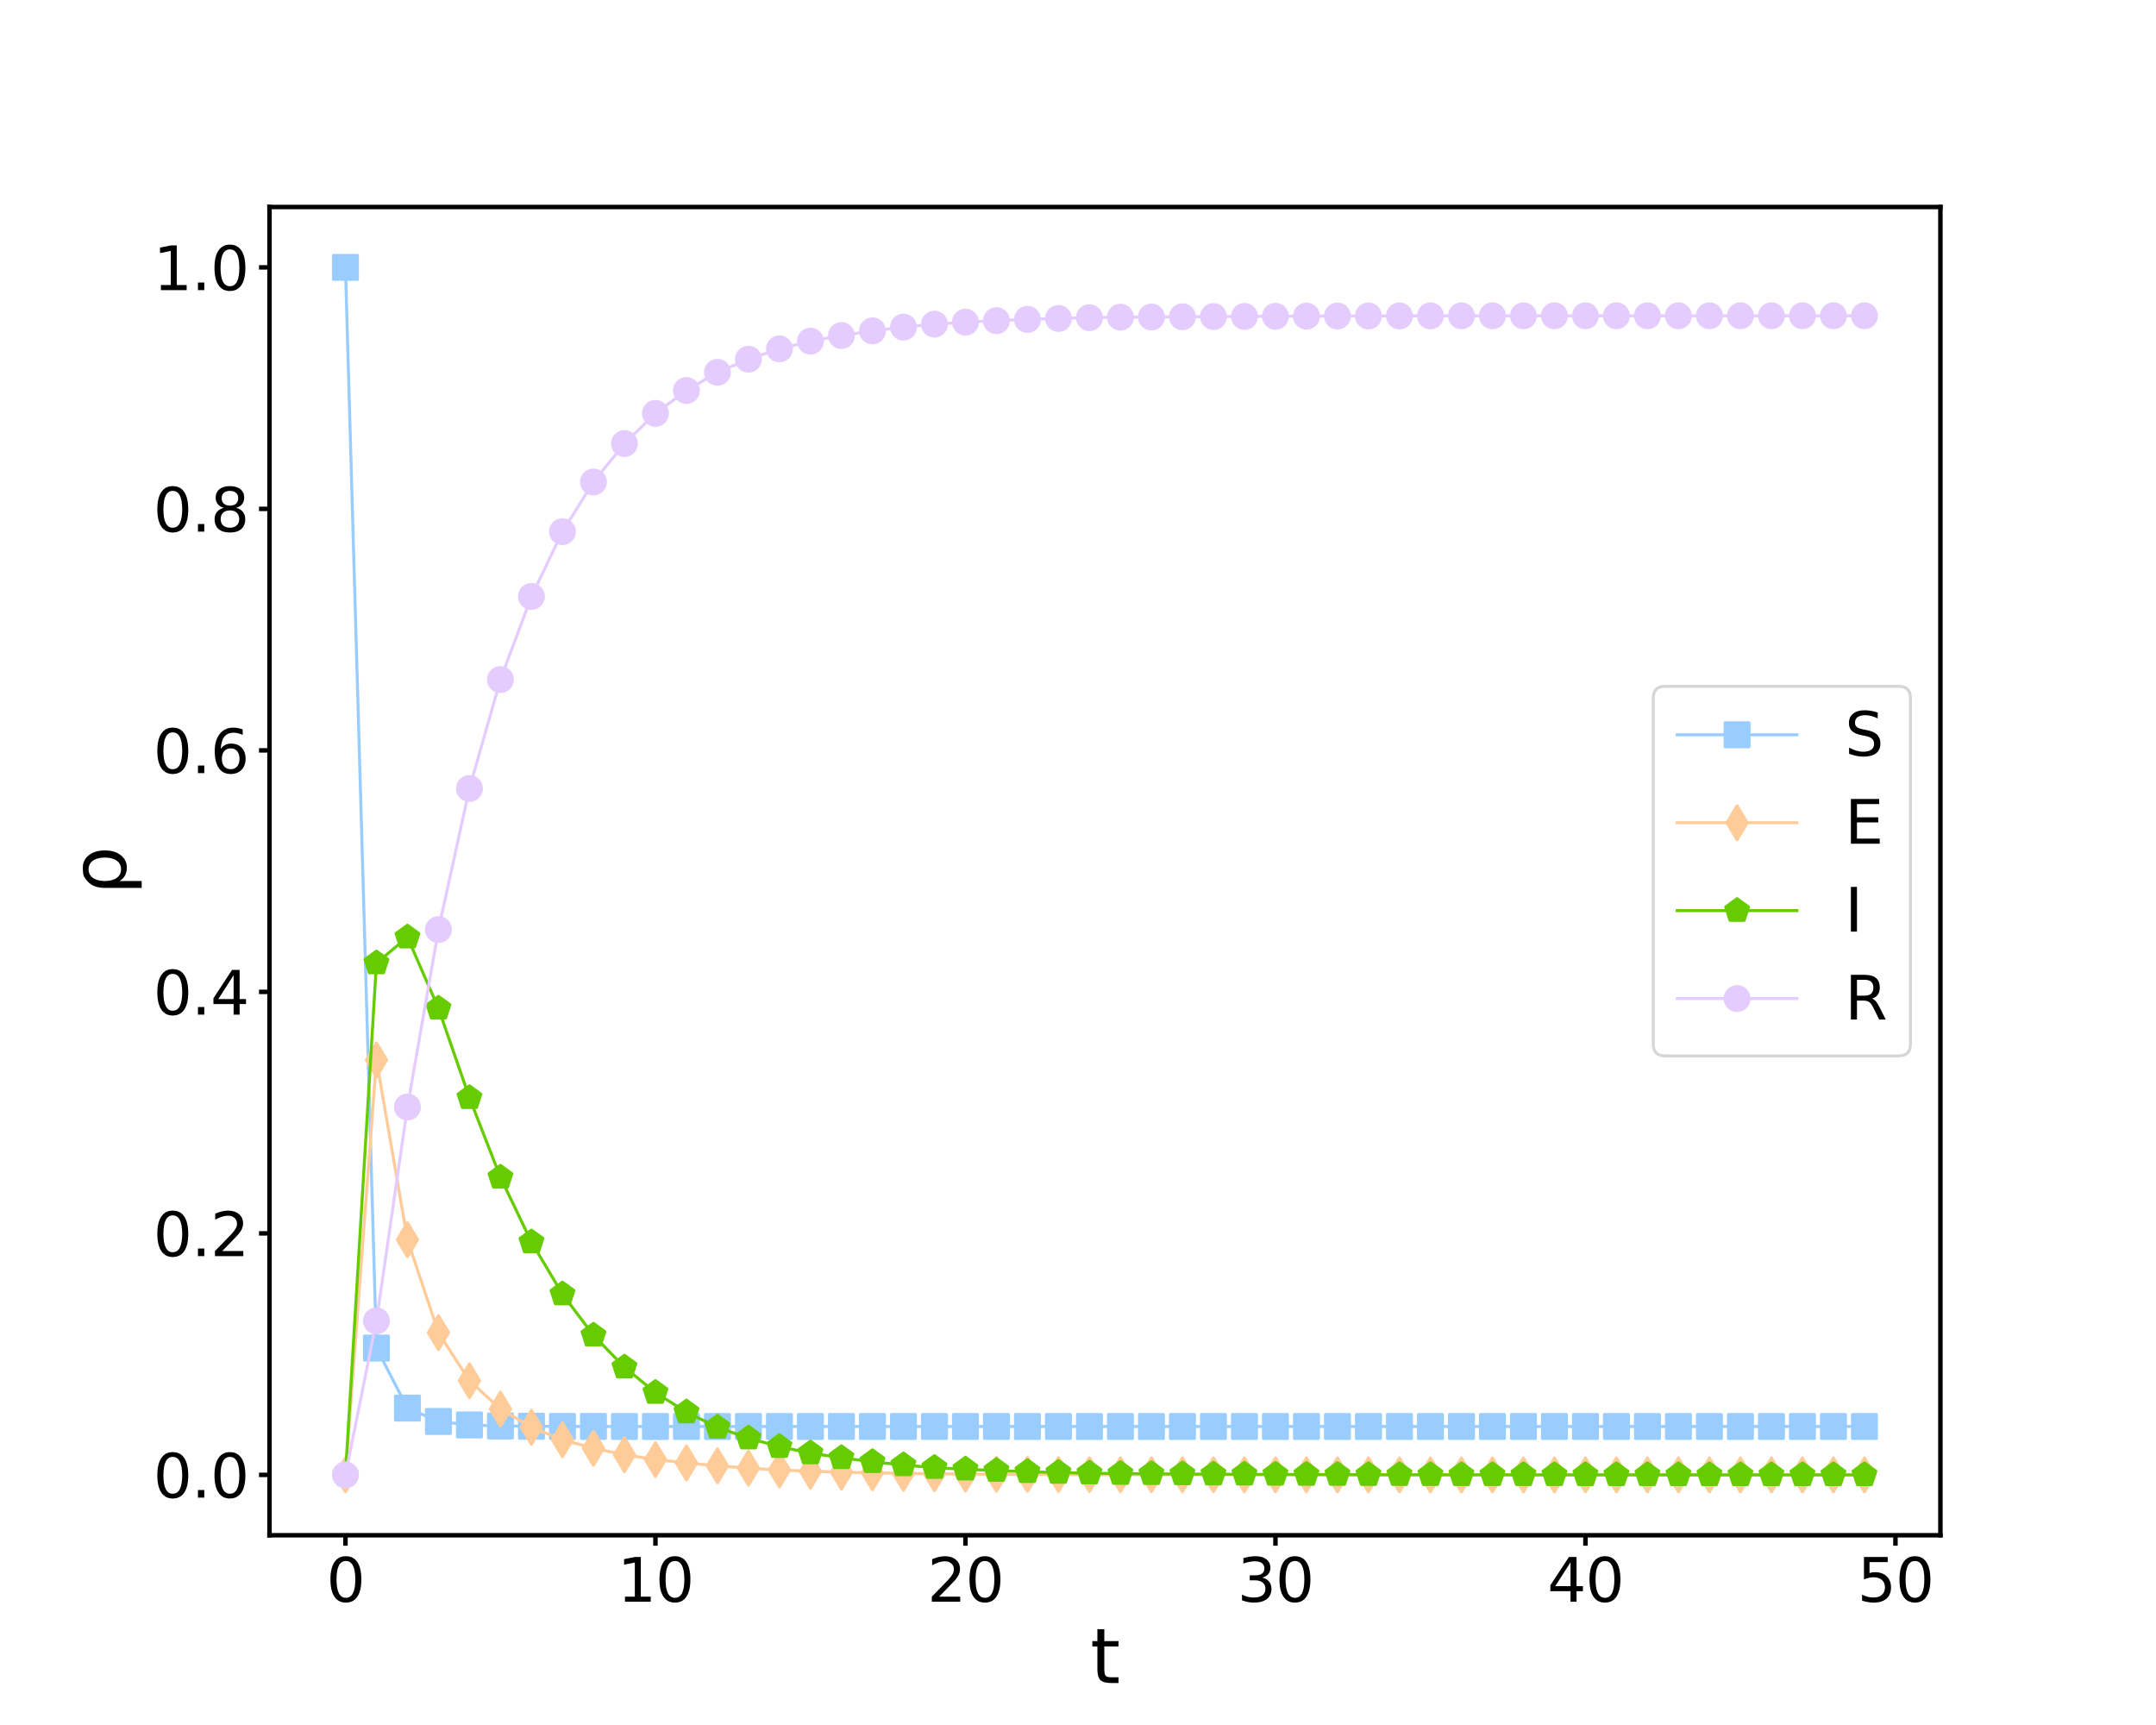 <?xml version="1.0" encoding="utf-8" standalone="no"?>
<!DOCTYPE svg PUBLIC "-//W3C//DTD SVG 1.1//EN"
  "http://www.w3.org/Graphics/SVG/1.1/DTD/svg11.dtd">
<svg xmlns:xlink="http://www.w3.org/1999/xlink" width="720pt" height="576pt" viewBox="0 0 720 576" xmlns="http://www.w3.org/2000/svg" version="1.1">
 <defs>
  <style type="text/css">*{stroke-linejoin: round; stroke-linecap: butt}</style>
 </defs>
 <g id="figure_1">
  <g id="patch_1">
   <path d="M 0 576 
L 720 576 
L 720 0 
L 0 0 
z
" style="fill: #ffffff"/>
  </g>
  <g id="axes_1">
   <g id="patch_2">
    <path d="M 90 512.64 
L 648 512.64 
L 648 69.12 
L 90 69.12 
z
" style="fill: #ffffff"/>
   </g>
   <g id="matplotlib.axis_1">
    <g id="xtick_1">
     <g id="line2d_1">
      <defs>
       <path id="mc4802ad035" d="M 0 0 
L 0 3.5 
" style="stroke: #000000; stroke-width: 1.5"/>
      </defs>
      <g>
       <use xlink:href="#mc4802ad035" x="115.364" y="512.64" style="stroke: #000000; stroke-width: 1.5"/>
      </g>
     </g>
     <g id="text_1">
      <!-- 0 -->
      <g transform="translate(109.001 534.837) scale(0.2 -0.2)">
       <defs>
        <path id="DejaVuSans-30" d="M 2034 4250 
Q 1547 4250 1301 3770 
Q 1056 3291 1056 2328 
Q 1056 1369 1301 889 
Q 1547 409 2034 409 
Q 2525 409 2770 889 
Q 3016 1369 3016 2328 
Q 3016 3291 2770 3770 
Q 2525 4250 2034 4250 
z
M 2034 4750 
Q 2819 4750 3233 4129 
Q 3647 3509 3647 2328 
Q 3647 1150 3233 529 
Q 2819 -91 2034 -91 
Q 1250 -91 836 529 
Q 422 1150 422 2328 
Q 422 3509 836 4129 
Q 1250 4750 2034 4750 
z
" transform="scale(0.016)"/>
       </defs>
       <use xlink:href="#DejaVuSans-30"/>
      </g>
     </g>
    </g>
    <g id="xtick_2">
     <g id="line2d_2">
      <g>
       <use xlink:href="#mc4802ad035" x="218.889" y="512.64" style="stroke: #000000; stroke-width: 1.5"/>
      </g>
     </g>
     <g id="text_2">
      <!-- 10 -->
      <g transform="translate(206.164 534.837) scale(0.2 -0.2)">
       <defs>
        <path id="DejaVuSans-31" d="M 794 531 
L 1825 531 
L 1825 4091 
L 703 3866 
L 703 4441 
L 1819 4666 
L 2450 4666 
L 2450 531 
L 3481 531 
L 3481 0 
L 794 0 
L 794 531 
z
" transform="scale(0.016)"/>
       </defs>
       <use xlink:href="#DejaVuSans-31"/>
       <use xlink:href="#DejaVuSans-30" x="63.623"/>
      </g>
     </g>
    </g>
    <g id="xtick_3">
     <g id="line2d_3">
      <g>
       <use xlink:href="#mc4802ad035" x="322.414" y="512.64" style="stroke: #000000; stroke-width: 1.5"/>
      </g>
     </g>
     <g id="text_3">
      <!-- 20 -->
      <g transform="translate(309.689 534.837) scale(0.2 -0.2)">
       <defs>
        <path id="DejaVuSans-32" d="M 1228 531 
L 3431 531 
L 3431 0 
L 469 0 
L 469 531 
Q 828 903 1448 1529 
Q 2069 2156 2228 2338 
Q 2531 2678 2651 2914 
Q 2772 3150 2772 3378 
Q 2772 3750 2511 3984 
Q 2250 4219 1831 4219 
Q 1534 4219 1204 4116 
Q 875 4013 500 3803 
L 500 4441 
Q 881 4594 1212 4672 
Q 1544 4750 1819 4750 
Q 2544 4750 2975 4387 
Q 3406 4025 3406 3419 
Q 3406 3131 3298 2873 
Q 3191 2616 2906 2266 
Q 2828 2175 2409 1742 
Q 1991 1309 1228 531 
z
" transform="scale(0.016)"/>
       </defs>
       <use xlink:href="#DejaVuSans-32"/>
       <use xlink:href="#DejaVuSans-30" x="63.623"/>
      </g>
     </g>
    </g>
    <g id="xtick_4">
     <g id="line2d_4">
      <g>
       <use xlink:href="#mc4802ad035" x="425.939" y="512.64" style="stroke: #000000; stroke-width: 1.5"/>
      </g>
     </g>
     <g id="text_4">
      <!-- 30 -->
      <g transform="translate(413.214 534.837) scale(0.2 -0.2)">
       <defs>
        <path id="DejaVuSans-33" d="M 2597 2516 
Q 3050 2419 3304 2112 
Q 3559 1806 3559 1356 
Q 3559 666 3084 287 
Q 2609 -91 1734 -91 
Q 1441 -91 1130 -33 
Q 819 25 488 141 
L 488 750 
Q 750 597 1062 519 
Q 1375 441 1716 441 
Q 2309 441 2620 675 
Q 2931 909 2931 1356 
Q 2931 1769 2642 2001 
Q 2353 2234 1838 2234 
L 1294 2234 
L 1294 2753 
L 1863 2753 
Q 2328 2753 2575 2939 
Q 2822 3125 2822 3475 
Q 2822 3834 2567 4026 
Q 2313 4219 1838 4219 
Q 1578 4219 1281 4162 
Q 984 4106 628 3988 
L 628 4550 
Q 988 4650 1302 4700 
Q 1616 4750 1894 4750 
Q 2613 4750 3031 4423 
Q 3450 4097 3450 3541 
Q 3450 3153 3228 2886 
Q 3006 2619 2597 2516 
z
" transform="scale(0.016)"/>
       </defs>
       <use xlink:href="#DejaVuSans-33"/>
       <use xlink:href="#DejaVuSans-30" x="63.623"/>
      </g>
     </g>
    </g>
    <g id="xtick_5">
     <g id="line2d_5">
      <g>
       <use xlink:href="#mc4802ad035" x="529.464" y="512.64" style="stroke: #000000; stroke-width: 1.5"/>
      </g>
     </g>
     <g id="text_5">
      <!-- 40 -->
      <g transform="translate(516.739 534.837) scale(0.2 -0.2)">
       <defs>
        <path id="DejaVuSans-34" d="M 2419 4116 
L 825 1625 
L 2419 1625 
L 2419 4116 
z
M 2253 4666 
L 3047 4666 
L 3047 1625 
L 3713 1625 
L 3713 1100 
L 3047 1100 
L 3047 0 
L 2419 0 
L 2419 1100 
L 313 1100 
L 313 1709 
L 2253 4666 
z
" transform="scale(0.016)"/>
       </defs>
       <use xlink:href="#DejaVuSans-34"/>
       <use xlink:href="#DejaVuSans-30" x="63.623"/>
      </g>
     </g>
    </g>
    <g id="xtick_6">
     <g id="line2d_6">
      <g>
       <use xlink:href="#mc4802ad035" x="632.989" y="512.64" style="stroke: #000000; stroke-width: 1.5"/>
      </g>
     </g>
     <g id="text_6">
      <!-- 50 -->
      <g transform="translate(620.264 534.837) scale(0.2 -0.2)">
       <defs>
        <path id="DejaVuSans-35" d="M 691 4666 
L 3169 4666 
L 3169 4134 
L 1269 4134 
L 1269 2991 
Q 1406 3038 1543 3061 
Q 1681 3084 1819 3084 
Q 2600 3084 3056 2656 
Q 3513 2228 3513 1497 
Q 3513 744 3044 326 
Q 2575 -91 1722 -91 
Q 1428 -91 1123 -41 
Q 819 9 494 109 
L 494 744 
Q 775 591 1075 516 
Q 1375 441 1709 441 
Q 2250 441 2565 725 
Q 2881 1009 2881 1497 
Q 2881 1984 2565 2268 
Q 2250 2553 1709 2553 
Q 1456 2553 1204 2497 
Q 953 2441 691 2322 
L 691 4666 
z
" transform="scale(0.016)"/>
       </defs>
       <use xlink:href="#DejaVuSans-35"/>
       <use xlink:href="#DejaVuSans-30" x="63.623"/>
      </g>
     </g>
    </g>
    <g id="text_7">
     <!-- t -->
     <g transform="translate(364.1 561.992) scale(0.25 -0.25)">
      <defs>
       <path id="DejaVuSans-74" d="M 1172 4494 
L 1172 3500 
L 2356 3500 
L 2356 3053 
L 1172 3053 
L 1172 1153 
Q 1172 725 1289 603 
Q 1406 481 1766 481 
L 2356 481 
L 2356 0 
L 1766 0 
Q 1100 0 847 248 
Q 594 497 594 1153 
L 594 3053 
L 172 3053 
L 172 3500 
L 594 3500 
L 594 4494 
L 1172 4494 
z
" transform="scale(0.016)"/>
      </defs>
      <use xlink:href="#DejaVuSans-74"/>
     </g>
    </g>
   </g>
   <g id="matplotlib.axis_2">
    <g id="ytick_1">
     <g id="line2d_7">
      <defs>
       <path id="m1e8f144cc7" d="M 0 0 
L -3.5 0 
" style="stroke: #000000; stroke-width: 1.5"/>
      </defs>
      <g>
       <use xlink:href="#m1e8f144cc7" x="90" y="492.48" style="stroke: #000000; stroke-width: 1.5"/>
      </g>
     </g>
     <g id="text_8">
      <!-- 0.0 -->
      <g transform="translate(51.194 500.078) scale(0.2 -0.2)">
       <defs>
        <path id="DejaVuSans-2e" d="M 684 794 
L 1344 794 
L 1344 0 
L 684 0 
L 684 794 
z
" transform="scale(0.016)"/>
       </defs>
       <use xlink:href="#DejaVuSans-30"/>
       <use xlink:href="#DejaVuSans-2e" x="63.623"/>
       <use xlink:href="#DejaVuSans-30" x="95.41"/>
      </g>
     </g>
    </g>
    <g id="ytick_2">
     <g id="line2d_8">
      <g>
       <use xlink:href="#m1e8f144cc7" x="90" y="411.84" style="stroke: #000000; stroke-width: 1.5"/>
      </g>
     </g>
     <g id="text_9">
      <!-- 0.2 -->
      <g transform="translate(51.194 419.438) scale(0.2 -0.2)">
       <use xlink:href="#DejaVuSans-30"/>
       <use xlink:href="#DejaVuSans-2e" x="63.623"/>
       <use xlink:href="#DejaVuSans-32" x="95.41"/>
      </g>
     </g>
    </g>
    <g id="ytick_3">
     <g id="line2d_9">
      <g>
       <use xlink:href="#m1e8f144cc7" x="90" y="331.2" style="stroke: #000000; stroke-width: 1.5"/>
      </g>
     </g>
     <g id="text_10">
      <!-- 0.4 -->
      <g transform="translate(51.194 338.798) scale(0.2 -0.2)">
       <use xlink:href="#DejaVuSans-30"/>
       <use xlink:href="#DejaVuSans-2e" x="63.623"/>
       <use xlink:href="#DejaVuSans-34" x="95.41"/>
      </g>
     </g>
    </g>
    <g id="ytick_4">
     <g id="line2d_10">
      <g>
       <use xlink:href="#m1e8f144cc7" x="90" y="250.56" style="stroke: #000000; stroke-width: 1.5"/>
      </g>
     </g>
     <g id="text_11">
      <!-- 0.6 -->
      <g transform="translate(51.194 258.158) scale(0.2 -0.2)">
       <defs>
        <path id="DejaVuSans-36" d="M 2113 2584 
Q 1688 2584 1439 2293 
Q 1191 2003 1191 1497 
Q 1191 994 1439 701 
Q 1688 409 2113 409 
Q 2538 409 2786 701 
Q 3034 994 3034 1497 
Q 3034 2003 2786 2293 
Q 2538 2584 2113 2584 
z
M 3366 4563 
L 3366 3988 
Q 3128 4100 2886 4159 
Q 2644 4219 2406 4219 
Q 1781 4219 1451 3797 
Q 1122 3375 1075 2522 
Q 1259 2794 1537 2939 
Q 1816 3084 2150 3084 
Q 2853 3084 3261 2657 
Q 3669 2231 3669 1497 
Q 3669 778 3244 343 
Q 2819 -91 2113 -91 
Q 1303 -91 875 529 
Q 447 1150 447 2328 
Q 447 3434 972 4092 
Q 1497 4750 2381 4750 
Q 2619 4750 2861 4703 
Q 3103 4656 3366 4563 
z
" transform="scale(0.016)"/>
       </defs>
       <use xlink:href="#DejaVuSans-30"/>
       <use xlink:href="#DejaVuSans-2e" x="63.623"/>
       <use xlink:href="#DejaVuSans-36" x="95.41"/>
      </g>
     </g>
    </g>
    <g id="ytick_5">
     <g id="line2d_11">
      <g>
       <use xlink:href="#m1e8f144cc7" x="90" y="169.92" style="stroke: #000000; stroke-width: 1.5"/>
      </g>
     </g>
     <g id="text_12">
      <!-- 0.8 -->
      <g transform="translate(51.194 177.518) scale(0.2 -0.2)">
       <defs>
        <path id="DejaVuSans-38" d="M 2034 2216 
Q 1584 2216 1326 1975 
Q 1069 1734 1069 1313 
Q 1069 891 1326 650 
Q 1584 409 2034 409 
Q 2484 409 2743 651 
Q 3003 894 3003 1313 
Q 3003 1734 2745 1975 
Q 2488 2216 2034 2216 
z
M 1403 2484 
Q 997 2584 770 2862 
Q 544 3141 544 3541 
Q 544 4100 942 4425 
Q 1341 4750 2034 4750 
Q 2731 4750 3128 4425 
Q 3525 4100 3525 3541 
Q 3525 3141 3298 2862 
Q 3072 2584 2669 2484 
Q 3125 2378 3379 2068 
Q 3634 1759 3634 1313 
Q 3634 634 3220 271 
Q 2806 -91 2034 -91 
Q 1263 -91 848 271 
Q 434 634 434 1313 
Q 434 1759 690 2068 
Q 947 2378 1403 2484 
z
M 1172 3481 
Q 1172 3119 1398 2916 
Q 1625 2713 2034 2713 
Q 2441 2713 2670 2916 
Q 2900 3119 2900 3481 
Q 2900 3844 2670 4047 
Q 2441 4250 2034 4250 
Q 1625 4250 1398 4047 
Q 1172 3844 1172 3481 
z
" transform="scale(0.016)"/>
       </defs>
       <use xlink:href="#DejaVuSans-30"/>
       <use xlink:href="#DejaVuSans-2e" x="63.623"/>
       <use xlink:href="#DejaVuSans-38" x="95.41"/>
      </g>
     </g>
    </g>
    <g id="ytick_6">
     <g id="line2d_12">
      <g>
       <use xlink:href="#m1e8f144cc7" x="90" y="89.28" style="stroke: #000000; stroke-width: 1.5"/>
      </g>
     </g>
     <g id="text_13">
      <!-- 1.0 -->
      <g transform="translate(51.194 96.878) scale(0.2 -0.2)">
       <use xlink:href="#DejaVuSans-31"/>
       <use xlink:href="#DejaVuSans-2e" x="63.623"/>
       <use xlink:href="#DejaVuSans-30" x="95.41"/>
      </g>
     </g>
    </g>
    <g id="text_14">
     <!-- ρ -->
     <g transform="translate(41.995 298.816) rotate(-90) scale(0.25 -0.25)">
      <defs>
       <path id="DejaVuSans-3c1" d="M 863 2875 
Q 1053 3194 1525 3475 
Q 1709 3584 2278 3584 
Q 2916 3584 3314 3078 
Q 3713 2572 3713 1747 
Q 3713 922 3314 415 
Q 2916 -91 2278 -91 
Q 1894 -91 1617 61 
Q 1341 213 1159 525 
L 1159 -1331 
L 581 -1331 
L 581 1716 
Q 581 2438 863 2875 
z
M 3116 1747 
Q 3116 2381 2855 2742 
Q 2594 3103 2138 3103 
Q 1681 3103 1420 2742 
Q 1159 2381 1159 1747 
Q 1159 1113 1420 752 
Q 1681 391 2138 391 
Q 2594 391 2855 752 
Q 3116 1113 3116 1747 
z
" transform="scale(0.016)"/>
      </defs>
      <use xlink:href="#DejaVuSans-3c1"/>
     </g>
    </g>
   </g>
   <g id="line2d_13">
    <path d="M 115.364 89.28 
L 125.716 450.13 
L 136.069 470.181 
L 146.421 474.649 
L 156.774 475.807 
L 167.126 476.154 
L 177.479 476.251 
L 187.831 476.3 
L 198.184 476.308 
L 208.536 476.316 
L 218.889 476.316 
L 229.241 476.316 
L 239.594 476.32 
L 249.946 476.32 
L 260.299 476.32 
L 270.651 476.32 
L 281.004 476.32 
L 291.356 476.32 
L 301.709 476.32 
L 312.061 476.32 
L 322.414 476.32 
L 332.766 476.32 
L 343.119 476.32 
L 353.471 476.32 
L 363.824 476.32 
L 374.176 476.32 
L 384.529 476.32 
L 394.881 476.32 
L 405.234 476.32 
L 415.586 476.32 
L 425.939 476.32 
L 436.291 476.32 
L 446.644 476.32 
L 456.996 476.32 
L 467.349 476.32 
L 477.701 476.32 
L 488.054 476.32 
L 498.406 476.32 
L 508.759 476.32 
L 519.111 476.32 
L 529.464 476.32 
L 539.816 476.32 
L 550.169 476.32 
L 560.521 476.32 
L 570.874 476.32 
L 581.226 476.32 
L 591.579 476.32 
L 601.931 476.32 
L 612.284 476.32 
L 622.636 476.32 
" clip-path="url(#pdcec46c39f)" style="fill: none; stroke: #99ccff; stroke-linecap: square"/>
    <defs>
     <path id="m3ccc17b8f2" d="M -4 4 
L 4 4 
L 4 -4 
L -4 -4 
z
" style="stroke: #99ccff; stroke-linejoin: miter"/>
    </defs>
    <g clip-path="url(#pdcec46c39f)">
     <use xlink:href="#m3ccc17b8f2" x="115.364" y="89.28" style="fill: #99ccff; stroke: #99ccff; stroke-linejoin: miter"/>
     <use xlink:href="#m3ccc17b8f2" x="125.716" y="450.13" style="fill: #99ccff; stroke: #99ccff; stroke-linejoin: miter"/>
     <use xlink:href="#m3ccc17b8f2" x="136.069" y="470.181" style="fill: #99ccff; stroke: #99ccff; stroke-linejoin: miter"/>
     <use xlink:href="#m3ccc17b8f2" x="146.421" y="474.649" style="fill: #99ccff; stroke: #99ccff; stroke-linejoin: miter"/>
     <use xlink:href="#m3ccc17b8f2" x="156.774" y="475.807" style="fill: #99ccff; stroke: #99ccff; stroke-linejoin: miter"/>
     <use xlink:href="#m3ccc17b8f2" x="167.126" y="476.154" style="fill: #99ccff; stroke: #99ccff; stroke-linejoin: miter"/>
     <use xlink:href="#m3ccc17b8f2" x="177.479" y="476.251" style="fill: #99ccff; stroke: #99ccff; stroke-linejoin: miter"/>
     <use xlink:href="#m3ccc17b8f2" x="187.831" y="476.3" style="fill: #99ccff; stroke: #99ccff; stroke-linejoin: miter"/>
     <use xlink:href="#m3ccc17b8f2" x="198.184" y="476.308" style="fill: #99ccff; stroke: #99ccff; stroke-linejoin: miter"/>
     <use xlink:href="#m3ccc17b8f2" x="208.536" y="476.316" style="fill: #99ccff; stroke: #99ccff; stroke-linejoin: miter"/>
     <use xlink:href="#m3ccc17b8f2" x="218.889" y="476.316" style="fill: #99ccff; stroke: #99ccff; stroke-linejoin: miter"/>
     <use xlink:href="#m3ccc17b8f2" x="229.241" y="476.316" style="fill: #99ccff; stroke: #99ccff; stroke-linejoin: miter"/>
     <use xlink:href="#m3ccc17b8f2" x="239.594" y="476.32" style="fill: #99ccff; stroke: #99ccff; stroke-linejoin: miter"/>
     <use xlink:href="#m3ccc17b8f2" x="249.946" y="476.32" style="fill: #99ccff; stroke: #99ccff; stroke-linejoin: miter"/>
     <use xlink:href="#m3ccc17b8f2" x="260.299" y="476.32" style="fill: #99ccff; stroke: #99ccff; stroke-linejoin: miter"/>
     <use xlink:href="#m3ccc17b8f2" x="270.651" y="476.32" style="fill: #99ccff; stroke: #99ccff; stroke-linejoin: miter"/>
     <use xlink:href="#m3ccc17b8f2" x="281.004" y="476.32" style="fill: #99ccff; stroke: #99ccff; stroke-linejoin: miter"/>
     <use xlink:href="#m3ccc17b8f2" x="291.356" y="476.32" style="fill: #99ccff; stroke: #99ccff; stroke-linejoin: miter"/>
     <use xlink:href="#m3ccc17b8f2" x="301.709" y="476.32" style="fill: #99ccff; stroke: #99ccff; stroke-linejoin: miter"/>
     <use xlink:href="#m3ccc17b8f2" x="312.061" y="476.32" style="fill: #99ccff; stroke: #99ccff; stroke-linejoin: miter"/>
     <use xlink:href="#m3ccc17b8f2" x="322.414" y="476.32" style="fill: #99ccff; stroke: #99ccff; stroke-linejoin: miter"/>
     <use xlink:href="#m3ccc17b8f2" x="332.766" y="476.32" style="fill: #99ccff; stroke: #99ccff; stroke-linejoin: miter"/>
     <use xlink:href="#m3ccc17b8f2" x="343.119" y="476.32" style="fill: #99ccff; stroke: #99ccff; stroke-linejoin: miter"/>
     <use xlink:href="#m3ccc17b8f2" x="353.471" y="476.32" style="fill: #99ccff; stroke: #99ccff; stroke-linejoin: miter"/>
     <use xlink:href="#m3ccc17b8f2" x="363.824" y="476.32" style="fill: #99ccff; stroke: #99ccff; stroke-linejoin: miter"/>
     <use xlink:href="#m3ccc17b8f2" x="374.176" y="476.32" style="fill: #99ccff; stroke: #99ccff; stroke-linejoin: miter"/>
     <use xlink:href="#m3ccc17b8f2" x="384.529" y="476.32" style="fill: #99ccff; stroke: #99ccff; stroke-linejoin: miter"/>
     <use xlink:href="#m3ccc17b8f2" x="394.881" y="476.32" style="fill: #99ccff; stroke: #99ccff; stroke-linejoin: miter"/>
     <use xlink:href="#m3ccc17b8f2" x="405.234" y="476.32" style="fill: #99ccff; stroke: #99ccff; stroke-linejoin: miter"/>
     <use xlink:href="#m3ccc17b8f2" x="415.586" y="476.32" style="fill: #99ccff; stroke: #99ccff; stroke-linejoin: miter"/>
     <use xlink:href="#m3ccc17b8f2" x="425.939" y="476.32" style="fill: #99ccff; stroke: #99ccff; stroke-linejoin: miter"/>
     <use xlink:href="#m3ccc17b8f2" x="436.291" y="476.32" style="fill: #99ccff; stroke: #99ccff; stroke-linejoin: miter"/>
     <use xlink:href="#m3ccc17b8f2" x="446.644" y="476.32" style="fill: #99ccff; stroke: #99ccff; stroke-linejoin: miter"/>
     <use xlink:href="#m3ccc17b8f2" x="456.996" y="476.32" style="fill: #99ccff; stroke: #99ccff; stroke-linejoin: miter"/>
     <use xlink:href="#m3ccc17b8f2" x="467.349" y="476.32" style="fill: #99ccff; stroke: #99ccff; stroke-linejoin: miter"/>
     <use xlink:href="#m3ccc17b8f2" x="477.701" y="476.32" style="fill: #99ccff; stroke: #99ccff; stroke-linejoin: miter"/>
     <use xlink:href="#m3ccc17b8f2" x="488.054" y="476.32" style="fill: #99ccff; stroke: #99ccff; stroke-linejoin: miter"/>
     <use xlink:href="#m3ccc17b8f2" x="498.406" y="476.32" style="fill: #99ccff; stroke: #99ccff; stroke-linejoin: miter"/>
     <use xlink:href="#m3ccc17b8f2" x="508.759" y="476.32" style="fill: #99ccff; stroke: #99ccff; stroke-linejoin: miter"/>
     <use xlink:href="#m3ccc17b8f2" x="519.111" y="476.32" style="fill: #99ccff; stroke: #99ccff; stroke-linejoin: miter"/>
     <use xlink:href="#m3ccc17b8f2" x="529.464" y="476.32" style="fill: #99ccff; stroke: #99ccff; stroke-linejoin: miter"/>
     <use xlink:href="#m3ccc17b8f2" x="539.816" y="476.32" style="fill: #99ccff; stroke: #99ccff; stroke-linejoin: miter"/>
     <use xlink:href="#m3ccc17b8f2" x="550.169" y="476.32" style="fill: #99ccff; stroke: #99ccff; stroke-linejoin: miter"/>
     <use xlink:href="#m3ccc17b8f2" x="560.521" y="476.32" style="fill: #99ccff; stroke: #99ccff; stroke-linejoin: miter"/>
     <use xlink:href="#m3ccc17b8f2" x="570.874" y="476.32" style="fill: #99ccff; stroke: #99ccff; stroke-linejoin: miter"/>
     <use xlink:href="#m3ccc17b8f2" x="581.226" y="476.32" style="fill: #99ccff; stroke: #99ccff; stroke-linejoin: miter"/>
     <use xlink:href="#m3ccc17b8f2" x="591.579" y="476.32" style="fill: #99ccff; stroke: #99ccff; stroke-linejoin: miter"/>
     <use xlink:href="#m3ccc17b8f2" x="601.931" y="476.32" style="fill: #99ccff; stroke: #99ccff; stroke-linejoin: miter"/>
     <use xlink:href="#m3ccc17b8f2" x="612.284" y="476.32" style="fill: #99ccff; stroke: #99ccff; stroke-linejoin: miter"/>
     <use xlink:href="#m3ccc17b8f2" x="622.636" y="476.32" style="fill: #99ccff; stroke: #99ccff; stroke-linejoin: miter"/>
    </g>
   </g>
   <g id="line2d_14">
    <path d="M 115.364 492.48 
L 125.716 353.931 
L 136.069 413.955 
L 146.421 444.984 
L 156.774 461.047 
L 167.126 470.5 
L 177.479 476.566 
L 187.831 480.767 
L 198.184 483.593 
L 208.536 485.748 
L 218.889 487.366 
L 229.241 488.484 
L 239.594 489.469 
L 249.946 490.224 
L 260.299 490.833 
L 270.651 491.261 
L 281.004 491.568 
L 291.356 491.786 
L 301.709 491.984 
L 312.061 492.097 
L 322.414 492.206 
L 332.766 492.274 
L 343.119 492.327 
L 353.471 492.371 
L 363.824 492.399 
L 374.176 492.423 
L 384.529 492.436 
L 394.881 492.444 
L 405.234 492.448 
L 415.586 492.452 
L 425.939 492.452 
L 436.291 492.456 
L 446.644 492.464 
L 456.996 492.464 
L 467.349 492.468 
L 477.701 492.476 
L 488.054 492.476 
L 498.406 492.48 
L 508.759 492.48 
L 519.111 492.48 
L 529.464 492.48 
L 539.816 492.48 
L 550.169 492.48 
L 560.521 492.48 
L 570.874 492.48 
L 581.226 492.48 
L 591.579 492.48 
L 601.931 492.48 
L 612.284 492.48 
L 622.636 492.48 
" clip-path="url(#pdcec46c39f)" style="fill: none; stroke: #ffcc99; stroke-linecap: square"/>
    <defs>
     <path id="md29bcb6ceb" d="M 0 5.657 
L 3.394 0 
L 0 -5.657 
L -3.394 0 
z
" style="stroke: #ffcc99; stroke-linejoin: miter"/>
    </defs>
    <g clip-path="url(#pdcec46c39f)">
     <use xlink:href="#md29bcb6ceb" x="115.364" y="492.48" style="fill: #ffcc99; stroke: #ffcc99; stroke-linejoin: miter"/>
     <use xlink:href="#md29bcb6ceb" x="125.716" y="353.931" style="fill: #ffcc99; stroke: #ffcc99; stroke-linejoin: miter"/>
     <use xlink:href="#md29bcb6ceb" x="136.069" y="413.955" style="fill: #ffcc99; stroke: #ffcc99; stroke-linejoin: miter"/>
     <use xlink:href="#md29bcb6ceb" x="146.421" y="444.984" style="fill: #ffcc99; stroke: #ffcc99; stroke-linejoin: miter"/>
     <use xlink:href="#md29bcb6ceb" x="156.774" y="461.047" style="fill: #ffcc99; stroke: #ffcc99; stroke-linejoin: miter"/>
     <use xlink:href="#md29bcb6ceb" x="167.126" y="470.5" style="fill: #ffcc99; stroke: #ffcc99; stroke-linejoin: miter"/>
     <use xlink:href="#md29bcb6ceb" x="177.479" y="476.566" style="fill: #ffcc99; stroke: #ffcc99; stroke-linejoin: miter"/>
     <use xlink:href="#md29bcb6ceb" x="187.831" y="480.767" style="fill: #ffcc99; stroke: #ffcc99; stroke-linejoin: miter"/>
     <use xlink:href="#md29bcb6ceb" x="198.184" y="483.593" style="fill: #ffcc99; stroke: #ffcc99; stroke-linejoin: miter"/>
     <use xlink:href="#md29bcb6ceb" x="208.536" y="485.748" style="fill: #ffcc99; stroke: #ffcc99; stroke-linejoin: miter"/>
     <use xlink:href="#md29bcb6ceb" x="218.889" y="487.366" style="fill: #ffcc99; stroke: #ffcc99; stroke-linejoin: miter"/>
     <use xlink:href="#md29bcb6ceb" x="229.241" y="488.484" style="fill: #ffcc99; stroke: #ffcc99; stroke-linejoin: miter"/>
     <use xlink:href="#md29bcb6ceb" x="239.594" y="489.469" style="fill: #ffcc99; stroke: #ffcc99; stroke-linejoin: miter"/>
     <use xlink:href="#md29bcb6ceb" x="249.946" y="490.224" style="fill: #ffcc99; stroke: #ffcc99; stroke-linejoin: miter"/>
     <use xlink:href="#md29bcb6ceb" x="260.299" y="490.833" style="fill: #ffcc99; stroke: #ffcc99; stroke-linejoin: miter"/>
     <use xlink:href="#md29bcb6ceb" x="270.651" y="491.261" style="fill: #ffcc99; stroke: #ffcc99; stroke-linejoin: miter"/>
     <use xlink:href="#md29bcb6ceb" x="281.004" y="491.568" style="fill: #ffcc99; stroke: #ffcc99; stroke-linejoin: miter"/>
     <use xlink:href="#md29bcb6ceb" x="291.356" y="491.786" style="fill: #ffcc99; stroke: #ffcc99; stroke-linejoin: miter"/>
     <use xlink:href="#md29bcb6ceb" x="301.709" y="491.984" style="fill: #ffcc99; stroke: #ffcc99; stroke-linejoin: miter"/>
     <use xlink:href="#md29bcb6ceb" x="312.061" y="492.097" style="fill: #ffcc99; stroke: #ffcc99; stroke-linejoin: miter"/>
     <use xlink:href="#md29bcb6ceb" x="322.414" y="492.206" style="fill: #ffcc99; stroke: #ffcc99; stroke-linejoin: miter"/>
     <use xlink:href="#md29bcb6ceb" x="332.766" y="492.274" style="fill: #ffcc99; stroke: #ffcc99; stroke-linejoin: miter"/>
     <use xlink:href="#md29bcb6ceb" x="343.119" y="492.327" style="fill: #ffcc99; stroke: #ffcc99; stroke-linejoin: miter"/>
     <use xlink:href="#md29bcb6ceb" x="353.471" y="492.371" style="fill: #ffcc99; stroke: #ffcc99; stroke-linejoin: miter"/>
     <use xlink:href="#md29bcb6ceb" x="363.824" y="492.399" style="fill: #ffcc99; stroke: #ffcc99; stroke-linejoin: miter"/>
     <use xlink:href="#md29bcb6ceb" x="374.176" y="492.423" style="fill: #ffcc99; stroke: #ffcc99; stroke-linejoin: miter"/>
     <use xlink:href="#md29bcb6ceb" x="384.529" y="492.436" style="fill: #ffcc99; stroke: #ffcc99; stroke-linejoin: miter"/>
     <use xlink:href="#md29bcb6ceb" x="394.881" y="492.444" style="fill: #ffcc99; stroke: #ffcc99; stroke-linejoin: miter"/>
     <use xlink:href="#md29bcb6ceb" x="405.234" y="492.448" style="fill: #ffcc99; stroke: #ffcc99; stroke-linejoin: miter"/>
     <use xlink:href="#md29bcb6ceb" x="415.586" y="492.452" style="fill: #ffcc99; stroke: #ffcc99; stroke-linejoin: miter"/>
     <use xlink:href="#md29bcb6ceb" x="425.939" y="492.452" style="fill: #ffcc99; stroke: #ffcc99; stroke-linejoin: miter"/>
     <use xlink:href="#md29bcb6ceb" x="436.291" y="492.456" style="fill: #ffcc99; stroke: #ffcc99; stroke-linejoin: miter"/>
     <use xlink:href="#md29bcb6ceb" x="446.644" y="492.464" style="fill: #ffcc99; stroke: #ffcc99; stroke-linejoin: miter"/>
     <use xlink:href="#md29bcb6ceb" x="456.996" y="492.464" style="fill: #ffcc99; stroke: #ffcc99; stroke-linejoin: miter"/>
     <use xlink:href="#md29bcb6ceb" x="467.349" y="492.468" style="fill: #ffcc99; stroke: #ffcc99; stroke-linejoin: miter"/>
     <use xlink:href="#md29bcb6ceb" x="477.701" y="492.476" style="fill: #ffcc99; stroke: #ffcc99; stroke-linejoin: miter"/>
     <use xlink:href="#md29bcb6ceb" x="488.054" y="492.476" style="fill: #ffcc99; stroke: #ffcc99; stroke-linejoin: miter"/>
     <use xlink:href="#md29bcb6ceb" x="498.406" y="492.48" style="fill: #ffcc99; stroke: #ffcc99; stroke-linejoin: miter"/>
     <use xlink:href="#md29bcb6ceb" x="508.759" y="492.48" style="fill: #ffcc99; stroke: #ffcc99; stroke-linejoin: miter"/>
     <use xlink:href="#md29bcb6ceb" x="519.111" y="492.48" style="fill: #ffcc99; stroke: #ffcc99; stroke-linejoin: miter"/>
     <use xlink:href="#md29bcb6ceb" x="529.464" y="492.48" style="fill: #ffcc99; stroke: #ffcc99; stroke-linejoin: miter"/>
     <use xlink:href="#md29bcb6ceb" x="539.816" y="492.48" style="fill: #ffcc99; stroke: #ffcc99; stroke-linejoin: miter"/>
     <use xlink:href="#md29bcb6ceb" x="550.169" y="492.48" style="fill: #ffcc99; stroke: #ffcc99; stroke-linejoin: miter"/>
     <use xlink:href="#md29bcb6ceb" x="560.521" y="492.48" style="fill: #ffcc99; stroke: #ffcc99; stroke-linejoin: miter"/>
     <use xlink:href="#md29bcb6ceb" x="570.874" y="492.48" style="fill: #ffcc99; stroke: #ffcc99; stroke-linejoin: miter"/>
     <use xlink:href="#md29bcb6ceb" x="581.226" y="492.48" style="fill: #ffcc99; stroke: #ffcc99; stroke-linejoin: miter"/>
     <use xlink:href="#md29bcb6ceb" x="591.579" y="492.48" style="fill: #ffcc99; stroke: #ffcc99; stroke-linejoin: miter"/>
     <use xlink:href="#md29bcb6ceb" x="601.931" y="492.48" style="fill: #ffcc99; stroke: #ffcc99; stroke-linejoin: miter"/>
     <use xlink:href="#md29bcb6ceb" x="612.284" y="492.48" style="fill: #ffcc99; stroke: #ffcc99; stroke-linejoin: miter"/>
     <use xlink:href="#md29bcb6ceb" x="622.636" y="492.48" style="fill: #ffcc99; stroke: #ffcc99; stroke-linejoin: miter"/>
    </g>
   </g>
   <g id="line2d_15">
    <path d="M 115.364 492.48 
L 125.716 321.59 
L 136.069 312.941 
L 146.421 336.701 
L 156.774 366.576 
L 167.126 393.141 
L 177.479 414.742 
L 187.831 432.125 
L 198.184 445.884 
L 208.536 456.539 
L 218.889 465.007 
L 229.241 471.525 
L 239.594 476.602 
L 249.946 480.231 
L 260.299 483.076 
L 270.651 485.215 
L 281.004 486.789 
L 291.356 488.125 
L 301.709 489.183 
L 312.061 490.062 
L 322.414 490.611 
L 332.766 491.043 
L 343.119 491.427 
L 353.471 491.697 
L 363.824 491.919 
L 374.176 492.056 
L 384.529 492.113 
L 394.881 492.189 
L 405.234 492.262 
L 415.586 492.286 
L 425.939 492.327 
L 436.291 492.375 
L 446.644 492.399 
L 456.996 492.432 
L 467.349 492.44 
L 477.701 492.452 
L 488.054 492.464 
L 498.406 492.468 
L 508.759 492.472 
L 519.111 492.476 
L 529.464 492.48 
L 539.816 492.48 
L 550.169 492.48 
L 560.521 492.48 
L 570.874 492.48 
L 581.226 492.48 
L 591.579 492.48 
L 601.931 492.48 
L 612.284 492.48 
L 622.636 492.48 
" clip-path="url(#pdcec46c39f)" style="fill: none; stroke: #66cc00; stroke-linecap: square"/>
    <defs>
     <path id="m6b2da91049" d="M 0 -4 
L -3.804 -1.236 
L -2.351 3.236 
L 2.351 3.236 
L 3.804 -1.236 
z
" style="stroke: #66cc00; stroke-linejoin: miter"/>
    </defs>
    <g clip-path="url(#pdcec46c39f)">
     <use xlink:href="#m6b2da91049" x="115.364" y="492.48" style="fill: #66cc00; stroke: #66cc00; stroke-linejoin: miter"/>
     <use xlink:href="#m6b2da91049" x="125.716" y="321.59" style="fill: #66cc00; stroke: #66cc00; stroke-linejoin: miter"/>
     <use xlink:href="#m6b2da91049" x="136.069" y="312.941" style="fill: #66cc00; stroke: #66cc00; stroke-linejoin: miter"/>
     <use xlink:href="#m6b2da91049" x="146.421" y="336.701" style="fill: #66cc00; stroke: #66cc00; stroke-linejoin: miter"/>
     <use xlink:href="#m6b2da91049" x="156.774" y="366.576" style="fill: #66cc00; stroke: #66cc00; stroke-linejoin: miter"/>
     <use xlink:href="#m6b2da91049" x="167.126" y="393.141" style="fill: #66cc00; stroke: #66cc00; stroke-linejoin: miter"/>
     <use xlink:href="#m6b2da91049" x="177.479" y="414.742" style="fill: #66cc00; stroke: #66cc00; stroke-linejoin: miter"/>
     <use xlink:href="#m6b2da91049" x="187.831" y="432.125" style="fill: #66cc00; stroke: #66cc00; stroke-linejoin: miter"/>
     <use xlink:href="#m6b2da91049" x="198.184" y="445.884" style="fill: #66cc00; stroke: #66cc00; stroke-linejoin: miter"/>
     <use xlink:href="#m6b2da91049" x="208.536" y="456.539" style="fill: #66cc00; stroke: #66cc00; stroke-linejoin: miter"/>
     <use xlink:href="#m6b2da91049" x="218.889" y="465.007" style="fill: #66cc00; stroke: #66cc00; stroke-linejoin: miter"/>
     <use xlink:href="#m6b2da91049" x="229.241" y="471.525" style="fill: #66cc00; stroke: #66cc00; stroke-linejoin: miter"/>
     <use xlink:href="#m6b2da91049" x="239.594" y="476.602" style="fill: #66cc00; stroke: #66cc00; stroke-linejoin: miter"/>
     <use xlink:href="#m6b2da91049" x="249.946" y="480.231" style="fill: #66cc00; stroke: #66cc00; stroke-linejoin: miter"/>
     <use xlink:href="#m6b2da91049" x="260.299" y="483.076" style="fill: #66cc00; stroke: #66cc00; stroke-linejoin: miter"/>
     <use xlink:href="#m6b2da91049" x="270.651" y="485.215" style="fill: #66cc00; stroke: #66cc00; stroke-linejoin: miter"/>
     <use xlink:href="#m6b2da91049" x="281.004" y="486.789" style="fill: #66cc00; stroke: #66cc00; stroke-linejoin: miter"/>
     <use xlink:href="#m6b2da91049" x="291.356" y="488.125" style="fill: #66cc00; stroke: #66cc00; stroke-linejoin: miter"/>
     <use xlink:href="#m6b2da91049" x="301.709" y="489.183" style="fill: #66cc00; stroke: #66cc00; stroke-linejoin: miter"/>
     <use xlink:href="#m6b2da91049" x="312.061" y="490.062" style="fill: #66cc00; stroke: #66cc00; stroke-linejoin: miter"/>
     <use xlink:href="#m6b2da91049" x="322.414" y="490.611" style="fill: #66cc00; stroke: #66cc00; stroke-linejoin: miter"/>
     <use xlink:href="#m6b2da91049" x="332.766" y="491.043" style="fill: #66cc00; stroke: #66cc00; stroke-linejoin: miter"/>
     <use xlink:href="#m6b2da91049" x="343.119" y="491.427" style="fill: #66cc00; stroke: #66cc00; stroke-linejoin: miter"/>
     <use xlink:href="#m6b2da91049" x="353.471" y="491.697" style="fill: #66cc00; stroke: #66cc00; stroke-linejoin: miter"/>
     <use xlink:href="#m6b2da91049" x="363.824" y="491.919" style="fill: #66cc00; stroke: #66cc00; stroke-linejoin: miter"/>
     <use xlink:href="#m6b2da91049" x="374.176" y="492.056" style="fill: #66cc00; stroke: #66cc00; stroke-linejoin: miter"/>
     <use xlink:href="#m6b2da91049" x="384.529" y="492.113" style="fill: #66cc00; stroke: #66cc00; stroke-linejoin: miter"/>
     <use xlink:href="#m6b2da91049" x="394.881" y="492.189" style="fill: #66cc00; stroke: #66cc00; stroke-linejoin: miter"/>
     <use xlink:href="#m6b2da91049" x="405.234" y="492.262" style="fill: #66cc00; stroke: #66cc00; stroke-linejoin: miter"/>
     <use xlink:href="#m6b2da91049" x="415.586" y="492.286" style="fill: #66cc00; stroke: #66cc00; stroke-linejoin: miter"/>
     <use xlink:href="#m6b2da91049" x="425.939" y="492.327" style="fill: #66cc00; stroke: #66cc00; stroke-linejoin: miter"/>
     <use xlink:href="#m6b2da91049" x="436.291" y="492.375" style="fill: #66cc00; stroke: #66cc00; stroke-linejoin: miter"/>
     <use xlink:href="#m6b2da91049" x="446.644" y="492.399" style="fill: #66cc00; stroke: #66cc00; stroke-linejoin: miter"/>
     <use xlink:href="#m6b2da91049" x="456.996" y="492.432" style="fill: #66cc00; stroke: #66cc00; stroke-linejoin: miter"/>
     <use xlink:href="#m6b2da91049" x="467.349" y="492.44" style="fill: #66cc00; stroke: #66cc00; stroke-linejoin: miter"/>
     <use xlink:href="#m6b2da91049" x="477.701" y="492.452" style="fill: #66cc00; stroke: #66cc00; stroke-linejoin: miter"/>
     <use xlink:href="#m6b2da91049" x="488.054" y="492.464" style="fill: #66cc00; stroke: #66cc00; stroke-linejoin: miter"/>
     <use xlink:href="#m6b2da91049" x="498.406" y="492.468" style="fill: #66cc00; stroke: #66cc00; stroke-linejoin: miter"/>
     <use xlink:href="#m6b2da91049" x="508.759" y="492.472" style="fill: #66cc00; stroke: #66cc00; stroke-linejoin: miter"/>
     <use xlink:href="#m6b2da91049" x="519.111" y="492.476" style="fill: #66cc00; stroke: #66cc00; stroke-linejoin: miter"/>
     <use xlink:href="#m6b2da91049" x="529.464" y="492.48" style="fill: #66cc00; stroke: #66cc00; stroke-linejoin: miter"/>
     <use xlink:href="#m6b2da91049" x="539.816" y="492.48" style="fill: #66cc00; stroke: #66cc00; stroke-linejoin: miter"/>
     <use xlink:href="#m6b2da91049" x="550.169" y="492.48" style="fill: #66cc00; stroke: #66cc00; stroke-linejoin: miter"/>
     <use xlink:href="#m6b2da91049" x="560.521" y="492.48" style="fill: #66cc00; stroke: #66cc00; stroke-linejoin: miter"/>
     <use xlink:href="#m6b2da91049" x="570.874" y="492.48" style="fill: #66cc00; stroke: #66cc00; stroke-linejoin: miter"/>
     <use xlink:href="#m6b2da91049" x="581.226" y="492.48" style="fill: #66cc00; stroke: #66cc00; stroke-linejoin: miter"/>
     <use xlink:href="#m6b2da91049" x="591.579" y="492.48" style="fill: #66cc00; stroke: #66cc00; stroke-linejoin: miter"/>
     <use xlink:href="#m6b2da91049" x="601.931" y="492.48" style="fill: #66cc00; stroke: #66cc00; stroke-linejoin: miter"/>
     <use xlink:href="#m6b2da91049" x="612.284" y="492.48" style="fill: #66cc00; stroke: #66cc00; stroke-linejoin: miter"/>
     <use xlink:href="#m6b2da91049" x="622.636" y="492.48" style="fill: #66cc00; stroke: #66cc00; stroke-linejoin: miter"/>
    </g>
   </g>
   <g id="line2d_16">
    <path d="M 115.364 492.48 
L 125.716 441.069 
L 136.069 369.643 
L 146.421 310.386 
L 156.774 263.29 
L 167.126 226.925 
L 177.479 199.161 
L 187.831 177.528 
L 198.184 160.936 
L 208.536 148.117 
L 218.889 138.031 
L 229.241 130.395 
L 239.594 124.329 
L 249.946 119.946 
L 260.299 116.491 
L 270.651 113.924 
L 281.004 112.043 
L 291.356 110.489 
L 301.709 109.234 
L 312.061 108.241 
L 322.414 107.583 
L 332.766 107.083 
L 343.119 106.647 
L 353.471 106.332 
L 363.824 106.082 
L 374.176 105.921 
L 384.529 105.852 
L 394.881 105.767 
L 405.234 105.691 
L 415.586 105.662 
L 425.939 105.622 
L 436.291 105.569 
L 446.644 105.537 
L 456.996 105.505 
L 467.349 105.493 
L 477.701 105.473 
L 488.054 105.46 
L 498.406 105.452 
L 508.759 105.448 
L 519.111 105.444 
L 529.464 105.44 
L 539.816 105.44 
L 550.169 105.44 
L 560.521 105.44 
L 570.874 105.44 
L 581.226 105.44 
L 591.579 105.44 
L 601.931 105.44 
L 612.284 105.44 
L 622.636 105.44 
" clip-path="url(#pdcec46c39f)" style="fill: none; stroke: #e5ccff; stroke-linecap: square"/>
    <defs>
     <path id="ma1784ce46d" d="M 0 4 
C 1.061 4 2.078 3.579 2.828 2.828 
C 3.579 2.078 4 1.061 4 0 
C 4 -1.061 3.579 -2.078 2.828 -2.828 
C 2.078 -3.579 1.061 -4 0 -4 
C -1.061 -4 -2.078 -3.579 -2.828 -2.828 
C -3.579 -2.078 -4 -1.061 -4 0 
C -4 1.061 -3.579 2.078 -2.828 2.828 
C -2.078 3.579 -1.061 4 0 4 
z
" style="stroke: #e5ccff"/>
    </defs>
    <g clip-path="url(#pdcec46c39f)">
     <use xlink:href="#ma1784ce46d" x="115.364" y="492.48" style="fill: #e5ccff; stroke: #e5ccff"/>
     <use xlink:href="#ma1784ce46d" x="125.716" y="441.069" style="fill: #e5ccff; stroke: #e5ccff"/>
     <use xlink:href="#ma1784ce46d" x="136.069" y="369.643" style="fill: #e5ccff; stroke: #e5ccff"/>
     <use xlink:href="#ma1784ce46d" x="146.421" y="310.386" style="fill: #e5ccff; stroke: #e5ccff"/>
     <use xlink:href="#ma1784ce46d" x="156.774" y="263.29" style="fill: #e5ccff; stroke: #e5ccff"/>
     <use xlink:href="#ma1784ce46d" x="167.126" y="226.925" style="fill: #e5ccff; stroke: #e5ccff"/>
     <use xlink:href="#ma1784ce46d" x="177.479" y="199.161" style="fill: #e5ccff; stroke: #e5ccff"/>
     <use xlink:href="#ma1784ce46d" x="187.831" y="177.528" style="fill: #e5ccff; stroke: #e5ccff"/>
     <use xlink:href="#ma1784ce46d" x="198.184" y="160.936" style="fill: #e5ccff; stroke: #e5ccff"/>
     <use xlink:href="#ma1784ce46d" x="208.536" y="148.117" style="fill: #e5ccff; stroke: #e5ccff"/>
     <use xlink:href="#ma1784ce46d" x="218.889" y="138.031" style="fill: #e5ccff; stroke: #e5ccff"/>
     <use xlink:href="#ma1784ce46d" x="229.241" y="130.395" style="fill: #e5ccff; stroke: #e5ccff"/>
     <use xlink:href="#ma1784ce46d" x="239.594" y="124.329" style="fill: #e5ccff; stroke: #e5ccff"/>
     <use xlink:href="#ma1784ce46d" x="249.946" y="119.946" style="fill: #e5ccff; stroke: #e5ccff"/>
     <use xlink:href="#ma1784ce46d" x="260.299" y="116.491" style="fill: #e5ccff; stroke: #e5ccff"/>
     <use xlink:href="#ma1784ce46d" x="270.651" y="113.924" style="fill: #e5ccff; stroke: #e5ccff"/>
     <use xlink:href="#ma1784ce46d" x="281.004" y="112.043" style="fill: #e5ccff; stroke: #e5ccff"/>
     <use xlink:href="#ma1784ce46d" x="291.356" y="110.489" style="fill: #e5ccff; stroke: #e5ccff"/>
     <use xlink:href="#ma1784ce46d" x="301.709" y="109.234" style="fill: #e5ccff; stroke: #e5ccff"/>
     <use xlink:href="#ma1784ce46d" x="312.061" y="108.241" style="fill: #e5ccff; stroke: #e5ccff"/>
     <use xlink:href="#ma1784ce46d" x="322.414" y="107.583" style="fill: #e5ccff; stroke: #e5ccff"/>
     <use xlink:href="#ma1784ce46d" x="332.766" y="107.083" style="fill: #e5ccff; stroke: #e5ccff"/>
     <use xlink:href="#ma1784ce46d" x="343.119" y="106.647" style="fill: #e5ccff; stroke: #e5ccff"/>
     <use xlink:href="#ma1784ce46d" x="353.471" y="106.332" style="fill: #e5ccff; stroke: #e5ccff"/>
     <use xlink:href="#ma1784ce46d" x="363.824" y="106.082" style="fill: #e5ccff; stroke: #e5ccff"/>
     <use xlink:href="#ma1784ce46d" x="374.176" y="105.921" style="fill: #e5ccff; stroke: #e5ccff"/>
     <use xlink:href="#ma1784ce46d" x="384.529" y="105.852" style="fill: #e5ccff; stroke: #e5ccff"/>
     <use xlink:href="#ma1784ce46d" x="394.881" y="105.767" style="fill: #e5ccff; stroke: #e5ccff"/>
     <use xlink:href="#ma1784ce46d" x="405.234" y="105.691" style="fill: #e5ccff; stroke: #e5ccff"/>
     <use xlink:href="#ma1784ce46d" x="415.586" y="105.662" style="fill: #e5ccff; stroke: #e5ccff"/>
     <use xlink:href="#ma1784ce46d" x="425.939" y="105.622" style="fill: #e5ccff; stroke: #e5ccff"/>
     <use xlink:href="#ma1784ce46d" x="436.291" y="105.569" style="fill: #e5ccff; stroke: #e5ccff"/>
     <use xlink:href="#ma1784ce46d" x="446.644" y="105.537" style="fill: #e5ccff; stroke: #e5ccff"/>
     <use xlink:href="#ma1784ce46d" x="456.996" y="105.505" style="fill: #e5ccff; stroke: #e5ccff"/>
     <use xlink:href="#ma1784ce46d" x="467.349" y="105.493" style="fill: #e5ccff; stroke: #e5ccff"/>
     <use xlink:href="#ma1784ce46d" x="477.701" y="105.473" style="fill: #e5ccff; stroke: #e5ccff"/>
     <use xlink:href="#ma1784ce46d" x="488.054" y="105.46" style="fill: #e5ccff; stroke: #e5ccff"/>
     <use xlink:href="#ma1784ce46d" x="498.406" y="105.452" style="fill: #e5ccff; stroke: #e5ccff"/>
     <use xlink:href="#ma1784ce46d" x="508.759" y="105.448" style="fill: #e5ccff; stroke: #e5ccff"/>
     <use xlink:href="#ma1784ce46d" x="519.111" y="105.444" style="fill: #e5ccff; stroke: #e5ccff"/>
     <use xlink:href="#ma1784ce46d" x="529.464" y="105.44" style="fill: #e5ccff; stroke: #e5ccff"/>
     <use xlink:href="#ma1784ce46d" x="539.816" y="105.44" style="fill: #e5ccff; stroke: #e5ccff"/>
     <use xlink:href="#ma1784ce46d" x="550.169" y="105.44" style="fill: #e5ccff; stroke: #e5ccff"/>
     <use xlink:href="#ma1784ce46d" x="560.521" y="105.44" style="fill: #e5ccff; stroke: #e5ccff"/>
     <use xlink:href="#ma1784ce46d" x="570.874" y="105.44" style="fill: #e5ccff; stroke: #e5ccff"/>
     <use xlink:href="#ma1784ce46d" x="581.226" y="105.44" style="fill: #e5ccff; stroke: #e5ccff"/>
     <use xlink:href="#ma1784ce46d" x="591.579" y="105.44" style="fill: #e5ccff; stroke: #e5ccff"/>
     <use xlink:href="#ma1784ce46d" x="601.931" y="105.44" style="fill: #e5ccff; stroke: #e5ccff"/>
     <use xlink:href="#ma1784ce46d" x="612.284" y="105.44" style="fill: #e5ccff; stroke: #e5ccff"/>
     <use xlink:href="#ma1784ce46d" x="622.636" y="105.44" style="fill: #e5ccff; stroke: #e5ccff"/>
    </g>
   </g>
   <g id="patch_3">
    <path d="M 90 512.64 
L 90 69.12 
" style="fill: none; stroke: #000000; stroke-width: 1.5; stroke-linejoin: miter; stroke-linecap: square"/>
   </g>
   <g id="patch_4">
    <path d="M 648 512.64 
L 648 69.12 
" style="fill: none; stroke: #000000; stroke-width: 1.5; stroke-linejoin: miter; stroke-linecap: square"/>
   </g>
   <g id="patch_5">
    <path d="M 90 512.64 
L 648 512.64 
" style="fill: none; stroke: #000000; stroke-width: 1.5; stroke-linejoin: miter; stroke-linecap: square"/>
   </g>
   <g id="patch_6">
    <path d="M 90 69.12 
L 648 69.12 
" style="fill: none; stroke: #000000; stroke-width: 1.5; stroke-linejoin: miter; stroke-linecap: square"/>
   </g>
   <g id="legend_1">
    <g id="patch_7">
     <path d="M 556.103 352.592 
L 634 352.592 
Q 638 352.592 638 348.592 
L 638 233.167 
Q 638 229.167 634 229.167 
L 556.103 229.167 
Q 552.103 229.167 552.103 233.167 
L 552.103 348.592 
Q 552.103 352.592 556.103 352.592 
z
" style="fill: #ffffff; opacity: 0.8; stroke: #cccccc; stroke-linejoin: miter"/>
    </g>
    <g id="line2d_17">
     <path d="M 560.103 245.364 
L 580.103 245.364 
L 600.103 245.364 
" style="fill: none; stroke: #99ccff; stroke-linecap: square"/>
     <g>
      <use xlink:href="#m3ccc17b8f2" x="580.103" y="245.364" style="fill: #99ccff; stroke: #99ccff; stroke-linejoin: miter"/>
     </g>
    </g>
    <g id="text_15">
     <!-- S -->
     <g transform="translate(616.103 252.364) scale(0.2 -0.2)">
      <defs>
       <path id="DejaVuSans-53" d="M 3425 4513 
L 3425 3897 
Q 3066 4069 2747 4153 
Q 2428 4238 2131 4238 
Q 1616 4238 1336 4038 
Q 1056 3838 1056 3469 
Q 1056 3159 1242 3001 
Q 1428 2844 1947 2747 
L 2328 2669 
Q 3034 2534 3370 2195 
Q 3706 1856 3706 1288 
Q 3706 609 3251 259 
Q 2797 -91 1919 -91 
Q 1588 -91 1214 -16 
Q 841 59 441 206 
L 441 856 
Q 825 641 1194 531 
Q 1563 422 1919 422 
Q 2459 422 2753 634 
Q 3047 847 3047 1241 
Q 3047 1584 2836 1778 
Q 2625 1972 2144 2069 
L 1759 2144 
Q 1053 2284 737 2584 
Q 422 2884 422 3419 
Q 422 4038 858 4394 
Q 1294 4750 2059 4750 
Q 2388 4750 2728 4690 
Q 3069 4631 3425 4513 
z
" transform="scale(0.016)"/>
      </defs>
      <use xlink:href="#DejaVuSans-53"/>
     </g>
    </g>
    <g id="line2d_18">
     <path d="M 560.103 274.721 
L 580.103 274.721 
L 600.103 274.721 
" style="fill: none; stroke: #ffcc99; stroke-linecap: square"/>
     <g>
      <use xlink:href="#md29bcb6ceb" x="580.103" y="274.721" style="fill: #ffcc99; stroke: #ffcc99; stroke-linejoin: miter"/>
     </g>
    </g>
    <g id="text_16">
     <!-- E -->
     <g transform="translate(616.103 281.721) scale(0.2 -0.2)">
      <defs>
       <path id="DejaVuSans-45" d="M 628 4666 
L 3578 4666 
L 3578 4134 
L 1259 4134 
L 1259 2753 
L 3481 2753 
L 3481 2222 
L 1259 2222 
L 1259 531 
L 3634 531 
L 3634 0 
L 628 0 
L 628 4666 
z
" transform="scale(0.016)"/>
      </defs>
      <use xlink:href="#DejaVuSans-45"/>
     </g>
    </g>
    <g id="line2d_19">
     <path d="M 560.103 304.077 
L 580.103 304.077 
L 600.103 304.077 
" style="fill: none; stroke: #66cc00; stroke-linecap: square"/>
     <g>
      <use xlink:href="#m6b2da91049" x="580.103" y="304.077" style="fill: #66cc00; stroke: #66cc00; stroke-linejoin: miter"/>
     </g>
    </g>
    <g id="text_17">
     <!-- I -->
     <g transform="translate(616.103 311.077) scale(0.2 -0.2)">
      <defs>
       <path id="DejaVuSans-49" d="M 628 4666 
L 1259 4666 
L 1259 0 
L 628 0 
L 628 4666 
z
" transform="scale(0.016)"/>
      </defs>
      <use xlink:href="#DejaVuSans-49"/>
     </g>
    </g>
    <g id="line2d_20">
     <path d="M 560.103 333.433 
L 580.103 333.433 
L 600.103 333.433 
" style="fill: none; stroke: #e5ccff; stroke-linecap: square"/>
     <g>
      <use xlink:href="#ma1784ce46d" x="580.103" y="333.433" style="fill: #e5ccff; stroke: #e5ccff"/>
     </g>
    </g>
    <g id="text_18">
     <!-- R -->
     <g transform="translate(616.103 340.433) scale(0.2 -0.2)">
      <defs>
       <path id="DejaVuSans-52" d="M 2841 2188 
Q 3044 2119 3236 1894 
Q 3428 1669 3622 1275 
L 4263 0 
L 3584 0 
L 2988 1197 
Q 2756 1666 2539 1819 
Q 2322 1972 1947 1972 
L 1259 1972 
L 1259 0 
L 628 0 
L 628 4666 
L 2053 4666 
Q 2853 4666 3247 4331 
Q 3641 3997 3641 3322 
Q 3641 2881 3436 2590 
Q 3231 2300 2841 2188 
z
M 1259 4147 
L 1259 2491 
L 2053 2491 
Q 2509 2491 2742 2702 
Q 2975 2913 2975 3322 
Q 2975 3731 2742 3939 
Q 2509 4147 2053 4147 
L 1259 4147 
z
" transform="scale(0.016)"/>
      </defs>
      <use xlink:href="#DejaVuSans-52"/>
     </g>
    </g>
   </g>
  </g>
 </g>
 <defs>
  <clipPath id="pdcec46c39f">
   <rect x="90" y="69.12" width="558" height="443.52"/>
  </clipPath>
 </defs>
</svg>
